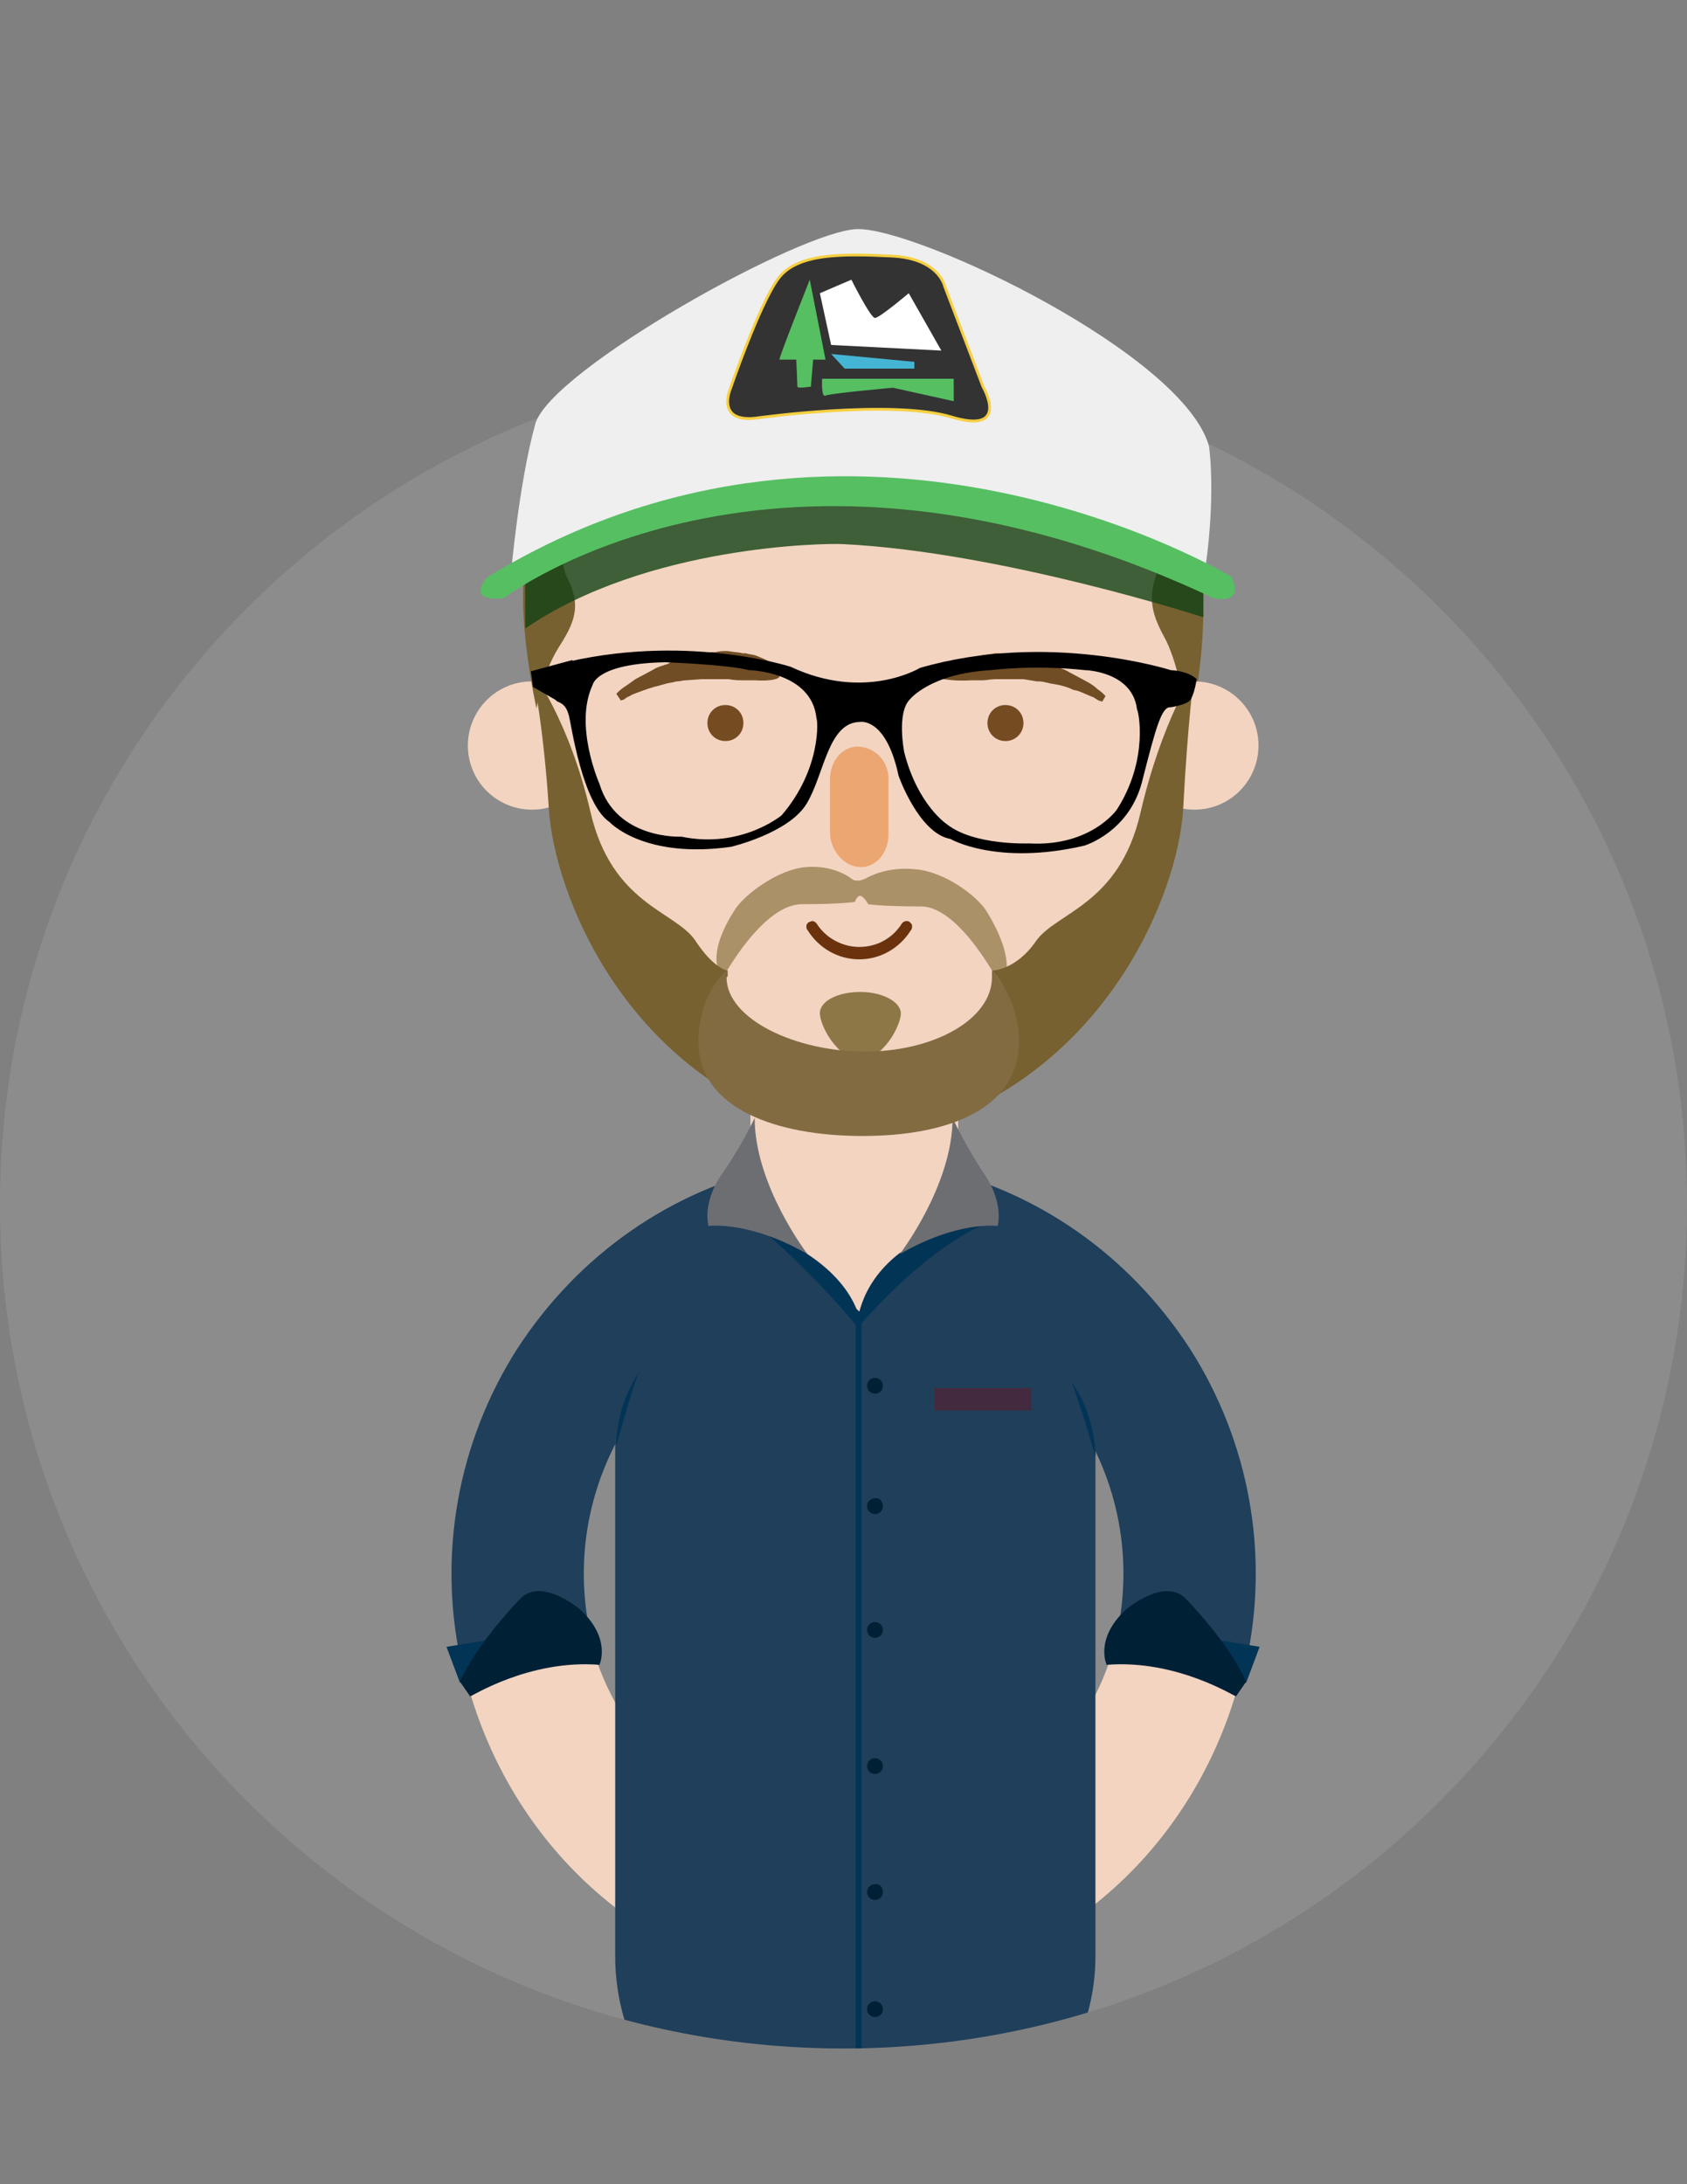 <?xml version="1.0" encoding="utf-8"?>
<!-- Generator: Adobe Illustrator 15.0.0, SVG Export Plug-In . SVG Version: 6.00 Build 0)  -->
<!DOCTYPE svg PUBLIC "-//W3C//DTD SVG 1.1//EN" "http://www.w3.org/Graphics/SVG/1.1/DTD/svg11.dtd">
<svg version="1.1" id="Ebene_1" xmlns="http://www.w3.org/2000/svg" xmlns:xlink="http://www.w3.org/1999/xlink" x="0px" y="0px"
	 width="612px" height="792px" viewBox="0 0 612 792" enable-background="new 0 0 612 792" xml:space="preserve">
<rect x="0" y="0" width="612" height="792" fill="#808080" stroke="none"/>
<g id="Content">
	<g>
		<path opacity="0.1" fill="#FFFFFF" d="M0,436.8c0,168.912,137.088,306,306,306s306-137.088,306-306c0-168.912-137.088-306-306-306
			S0,267.888,0,436.8"/>
		<g>
			<g>
				<g>
					<defs>
						<path id="SVGID_1_" d="M0,436.8c0,168.912,137.088,306,306,306s306-137.088,306-306c0-168.912-137.088-306-306-306
							S0,267.888,0,436.8"/>
					</defs>
					<clipPath id="SVGID_2_">
						<use xlink:href="#SVGID_1_"  overflow="visible"/>
					</clipPath>
					<g clip-path="url(#SVGID_2_)">
						<path fill="#E9BCA6" d="M315.792,693.84L315.792,693.84c-1.224-2.448-0.408-4.896,1.632-6.528l-2.855-6.119
							c-2.448,0.407-4.488-0.816-5.712-2.856l0,0c-1.225-2.448,0-5.712,2.447-6.936l2.04-0.816l7.752-3.264l13.057-5.712l6.12-2.856
							c15.504-6.936,21.216,5.712,28.151,21.216c6.937,15.504,13.057,28.152-2.855,35.088l-6.12,2.856L357,719.136l-18.36,8.16
							l-1.632,0.816c-2.448,1.224-5.712,0-6.936-2.448l0,0c-0.816-2.04-0.408-4.08,1.224-5.712l-2.855-6.528
							c-2.04,0-4.08-0.815-5.305-2.855l0,0c-0.815-2.04-0.407-4.488,1.225-5.712l-2.856-6.528
							C319.056,697.104,316.608,695.88,315.792,693.84"/>
						<path fill="#E9BCA6" d="M301.92,695.064L301.92,695.064c1.224-2.448,0.408-4.896-1.632-6.528l2.855-6.12
							c2.448,0.408,4.488-0.816,5.713-2.856l0,0c1.224-2.447,0-5.712-2.448-6.936l-2.04-0.816l-7.752-3.264l-13.056-5.712
							l-6.12-2.855c-15.504-6.937-21.216,5.712-28.152,21.216s-13.056,28.151,2.856,35.088l6.12,2.855l2.448,1.225l18.36,8.16
							l1.632,0.815c2.448,1.225,5.712,0,6.936-2.448l0,0c0.816-2.04,0.408-4.08-1.224-5.712l2.856-6.527
							c2.04,0,4.08-0.816,5.304-2.856l0,0c0.816-2.04,0.408-4.488-1.224-5.712l2.856-6.528
							C298.656,698.328,301.104,697.104,301.92,695.064"/>
						<path fill="#1F3F5B" d="M214.2,592.656c-12.24-55.488,23.256-110.568,78.744-122.809c13.056-2.855,21.216-15.504,18.36-28.56
							c-2.855-13.056-15.504-21.216-28.56-18.36c-39.576,8.568-73.032,32.232-95.064,66.097
							c-21.624,33.863-28.968,74.664-20.4,113.832L214.2,592.656z"/>
						<path fill="#1F3F5B" d="M405.144,592.656c12.24-55.488-23.256-110.568-78.743-122.809
							c-13.057-2.855-21.217-15.504-18.36-28.56s15.504-21.216,28.56-18.36c39.576,8.568,73.032,32.232,95.064,66.097
							c21.624,33.863,28.968,74.664,20.4,113.832L405.144,592.656z"/>
						<path fill="#F2D4C1" d="M344.76,714.648c-9.384-0.408-17.952-6.528-21.216-15.912c-4.488-12.648-2.448-24.48,10.2-28.969
							c33.864-11.832,64.056-42.023,71.399-77.111l46.104,10.2c-11.424,51.407-46.92,93.84-97.104,111.384
							C351.288,715.056,348.024,714.648,344.76,714.648"/>
						<polygon fill="#023456" points="436.968,593.88 456.96,597.145 452.064,610.2 						"/>
						<path fill="#002035" d="M401.472,603.672c0,0-4.487-9.384,6.937-19.992c0,0,14.688-12.647,22.439-3.264
							c0,0,15.097,15.504,21.217,29.376l-3.673,5.304C448.392,615.504,427.176,601.632,401.472,603.672z"/>
						<path fill="#F2D4C1" d="M274.176,714.648c9.384-0.408,17.952-6.528,21.216-15.912c4.488-12.648,2.448-24.48-10.2-28.969
							c-33.864-11.832-63.648-42.023-71.4-77.111l-46.104,10.2c11.424,51.407,46.92,93.84,97.104,111.384
							C267.648,715.056,270.912,714.648,274.176,714.648"/>
						<polygon fill="#023456" points="181.968,593.88 161.976,597.145 166.872,610.2 						"/>
						<path fill="#002035" d="M217.464,603.672c0,0,4.488-9.384-6.936-19.992c0,0-14.688-12.647-22.44-3.264
							c0,0-15.096,15.504-21.216,29.376l3.672,5.304C170.544,615.504,191.76,601.632,217.464,603.672z"/>
						<g>
							<path fill="#1F3F5B" d="M397.392,709.344c0,43.656-37.128,81.192-80.783,81.192h-14.28
								c-43.656,0-79.152-37.536-79.152-81.192V498.816c0-43.656,35.496-79.969,79.152-79.969h14.28
								c43.655,0,80.783,36.312,80.783,79.969V709.344L397.392,709.344z"/>
						</g>
						<path fill="#023456" d="M397.392,528.192c0,0,0.408-14.28-8.567-26.929C388.824,501.264,392.904,512.28,397.392,528.192z"/>
						<path fill="#023456" d="M223.584,524.112c0,0-0.408-14.28,8.568-26.929C231.744,496.776,228.072,507.792,223.584,524.112z"/>
						<g>
							<polygon fill="#023456" points="310.488,780.336 312.528,780.336 312.528,473.52 310.488,473.928 							"/>
							<path fill="#002035" d="M320.28,502.488c0,1.632-1.225,2.855-2.856,2.855s-2.855-1.224-2.855-2.855s1.224-2.856,2.855-2.856
								S320.28,500.856,320.28,502.488"/>
							<path fill="#002035" d="M320.28,469.848c0,1.633-1.225,2.856-2.856,2.856s-2.855-1.224-2.855-2.856
								c0-1.632,1.224-2.855,2.855-2.855S320.28,468.216,320.28,469.848"/>
							<path fill="#002035" d="M320.28,546.144c0,1.633-1.225,2.856-2.856,2.856s-2.855-1.224-2.855-2.856
								c0-1.632,1.224-2.855,2.855-2.855C319.056,542.88,320.28,544.512,320.28,546.144"/>
							<path fill="#002035" d="M320.28,591.024c0,1.632-1.225,2.855-2.856,2.855s-2.855-1.224-2.855-2.855
								c0-1.633,1.224-2.856,2.855-2.856S320.28,589.392,320.28,591.024"/>
							<path fill="#002035" d="M320.28,640.392c0,1.632-1.225,2.856-2.856,2.856s-2.855-1.225-2.855-2.856s1.224-2.855,2.855-2.855
								S320.28,638.76,320.28,640.392"/>
							<path fill="#002035" d="M320.28,686.088c0,1.632-1.225,2.856-2.856,2.856s-2.855-1.225-2.855-2.856s1.224-2.855,2.855-2.855
								C319.056,682.824,320.28,684.456,320.28,686.088"/>
							<path fill="#002035" d="M320.28,728.52c0,1.633-1.225,2.856-2.856,2.856s-2.855-1.224-2.855-2.856
								c0-1.632,1.224-2.855,2.855-2.855S320.28,726.888,320.28,728.52"/>
						</g>
						<rect x="339.048" y="503.304" fill="#432A3E" width="35.088" height="8.16"/>
						<polygon fill="#F2D4C1" points="272.136,396 347.616,396 347.616,438.024 311.712,475.56 272.544,439.248 						"/>
						<path fill="#023456" d="M358.632,443.328c0,0-19.584,6.12-47.735,38.352c0,0-0.408-15.096,15.504-27.336
							C326.4,454.752,345.168,439.248,358.632,443.328z"/>
						<path fill="#023456" d="M276.216,445.776c0,0,18.36,15.096,36.312,37.128c0,0,0.815-14.688-19.584-28.152
							C292.944,454.752,281.928,444.144,276.216,445.776z"/>
						<path fill="#6D6E72" d="M292.944,454.752c0,0-19.176-24.888-19.176-49.368c0,0-4.896,10.608-12.24,20.809
							c-6.936,10.607-4.488,18.359-4.488,18.359S271.728,442.512,292.944,454.752z"/>
						<path fill="#6D6E72" d="M326.4,454.752c0,0,19.176-24.888,19.176-49.368c0,0,4.896,10.608,11.832,20.809
							c6.936,10.607,4.487,18.359,4.487,18.359S347.616,442.512,326.4,454.752z"/>
					</g>
				</g>
			</g>
			<path fill="#776130" d="M436.56,219.744c0,78.336-49.367,153.408-122.399,153.408s-122.4-75.072-122.4-153.408
				s49.368-122.4,122.4-122.4S436.56,141.408,436.56,219.744"/>
			<path fill="#F2D4C1" d="M428.4,219.744v62.016c0,69.36-68.544,126.48-114.24,126.48s-114.24-56.712-114.24-126.48v-62.016"/>
			<path fill="#F2D4C1" d="M429.216,238.104c0-22.848-0.815-43.248-11.832-60.384c-21.624-34.68-57.527-2.856-104.04-2.856
				c-50.592,0-89.352-28.152-109.344,11.832c-7.752,15.096-10.608,48.552-10.608,67.728"/>
			<path fill="#F2D4C1" d="M456.552,270.336c0,12.648-10.2,23.256-23.256,23.256c-12.647,0-23.256-10.2-23.256-23.256
				c0-12.648,10.2-23.256,23.256-23.256C445.944,247.08,456.552,257.28,456.552,270.336"/>
			<path fill="#F2D4C1" d="M216.24,270.336c0,12.648-10.2,23.256-23.256,23.256c-12.648,0-23.256-10.2-23.256-23.256
				c0-12.648,10.2-23.256,23.256-23.256C205.632,247.08,216.24,257.28,216.24,270.336"/>
			<path fill="#ECA671" d="M311.712,270.744c-5.712-0.408-10.608,4.896-10.608,11.832v19.176c0,6.528,4.896,12.24,10.608,12.648
				c5.712,0.408,10.608-4.896,10.608-11.832v-19.176C322.728,276.456,317.832,271.152,311.712,270.744"/>
			<path fill="#754B21" d="M263.16,268.704c-3.672,0-6.528-2.856-6.528-6.528c0-3.672,2.856-6.528,6.528-6.528
				c3.672,0,6.528,2.856,6.528,6.528C269.688,265.848,266.832,268.704,263.16,268.704"/>
			<path fill="#754B21" d="M364.752,268.704c3.672,0,6.528-2.856,6.528-6.528c0-3.672-2.856-6.528-6.528-6.528
				s-6.528,2.856-6.528,6.528C358.224,265.848,361.08,268.704,364.752,268.704"/>
			<path fill="#704D24" d="M342.312,246.264h-0.816l-0.408-2.448l0.816-0.408c0,0,3.672-2.448,8.976-4.488
				c1.224-0.408,2.448-0.816,3.672-0.816l1.225-0.408c1.632-0.408,3.264-0.408,5.304-0.816c1.632,0,3.264,0,4.488,0.408h1.224h0.408
				c0.408,0,1.224,0,1.632,0.408c1.224,0,2.448,0.408,3.672,0.816l5.304,1.224c1.225,0.408,2.448,0.816,3.673,1.224
				c0.407,0.408,1.224,0.408,1.632,0.816l1.224,0.408c1.225,0.408,2.448,0.816,3.672,1.632l6.12,3.264
				c1.632,0.816,3.265,2.04,4.08,2.856c1.224,0.816,2.04,1.632,2.04,1.632l0.816,0.816l-1.225,2.04l-1.224-0.408
				c0,0-0.816-0.408-2.04-1.224c-1.225-0.408-2.856-1.224-4.896-2.04l-1.224-0.408c-0.816,0-1.632-0.408-2.448-0.816
				c-2.04-0.816-4.08-1.224-6.527-1.632c-0.816,0-1.225-0.408-2.04-0.408c-1.225-0.408-2.04-0.408-3.265-0.408l-4.896-0.816
				c-1.225,0-2.448,0-3.265,0c-0.407,0-1.224,0-1.632,0c-0.815,0-1.632,0-2.448,0c-0.815,0-1.632,0-2.447,0
				c-2.04,0-3.672,0.408-4.896,0.408c-0.815,0-1.632,0-2.448,0c-0.815,0-1.224,0-1.632,0
				C346.392,247.08,342.72,246.264,342.312,246.264"/>
			<path fill="#704D24" d="M273.768,246.672c-0.408,0-1.224,0-2.04,0s-1.632,0-2.448,0c-1.224,0-2.856,0-4.896-0.408
				c-0.816,0-1.632,0-2.448,0s-1.632,0-2.448,0c-0.408,0-1.224,0-1.632,0c-1.224,0-2.448,0-3.264,0l-5.712,0.408
				c-1.224,0-2.04,0.408-3.264,0.408c-0.816,0-1.224,0.408-2.04,0.408c-2.448,0.408-4.488,1.224-6.528,1.632
				c-0.816,0.408-1.632,0.408-2.448,0.816l-1.224,0.408c-2.04,0.816-3.672,1.224-4.896,2.04c-1.224,0.408-2.04,1.224-2.04,1.224
				l-1.224,0.408l-1.632-2.448l0.816-0.816c0,0,0.816-0.816,2.04-1.632c1.224-0.816,2.448-1.632,4.08-2.856l6.12-3.264
				c1.224-0.816,2.448-1.224,3.672-1.632l1.224-0.408c0.408,0,1.224-0.408,1.632-0.816c1.224-0.408,2.448-0.816,3.672-1.224
				l5.712-1.224c1.224-0.408,2.448-0.408,3.672-0.816c0.408,0,1.224,0,1.632-0.408h0.408h1.224c1.632-0.408,2.856-0.408,4.488-0.408
				c2.04,0.408,4.08,0.408,5.304,0.816h1.224c1.224,0.408,2.448,0.408,3.672,0.816c5.304,2.04,8.568,4.08,8.976,4.488l0.816,0.408
				l-0.408,2.448h-0.816C283.152,246.264,279.072,247.08,273.768,246.672"/>
			<path fill="#776130" d="M417.792,172.824c0,0,7.344,22.44,2.448,33.456c-4.488,11.016-2.04,17.136,2.855,26.112
				c4.488,9.384,6.12,21.624,6.12,21.624s6.12-34.68,2.856-53.448C429.216,183.024,417.792,172.824,417.792,172.824"/>
			<path fill="#776130" d="M208.896,175.68c0,0-8.568,22.44-3.264,33.456c5.712,11.016,2.448,17.136-3.264,26.112
				c-5.712,9.384-7.752,21.624-7.752,21.624s-7.752-34.68-3.672-53.448C195.432,185.472,208.896,175.68,208.896,175.68"/>
			<path fill="#AA9168" d="M314.976,327.864c0,0,4.896,0.816,19.177,0.816c14.279,0,28.968,28.968,28.968,28.968
				s7.344-6.936-5.304-27.336c-3.265-5.304-15.097-14.28-25.704-15.096c-10.608-1.224-17.952,3.264-17.952,3.264
				c-3.264,1.632-4.896,0.408-4.896,0.408s-6.12-5.304-16.728-4.488c-10.608,0.816-22.44,10.2-25.704,15.096
				c-12.24,18.768-4.488,24.888-4.488,24.888s14.28-26.52,28.56-26.52s19.176-0.816,19.176-0.816
				C311.304,324.192,312.528,323.784,314.976,327.864"/>
			<path fill="#776130" d="M359.856,351.936c0,0,8.567,0,15.911-10.608c7.345-10.608,30.192-13.056,37.944-46.512
				s19.584-51,19.584-51s-2.448,17.952-4.08,49.776c-2.04,31.416-28.151,94.248-93.432,115.057
				C300.288,400.488,387.192,380.088,359.856,351.936"/>
			<path fill="#776130" d="M263.976,351.936c0,0-4.896-0.408-11.832-11.016c-7.344-10.608-30.192-13.056-37.944-46.512
				c-7.752-33.456-21.216-51-21.216-51s4.08,17.952,6.12,49.776c2.04,31.416,27.336,94.248,92.208,115.056
				c35.496-7.752-54.672-25.704-27.336-54.264"/>
			<path fill="#8E7747" d="M326.808,367.44c0,4.488-6.527,16.728-14.688,16.728s-14.688-12.24-14.688-16.728
				c0-4.488,6.528-7.752,14.688-7.752S326.808,363.36,326.808,367.44"/>
			<path fill="#826B41" d="M359.856,351.936c0,0.816,0,1.632,0,2.448c0,15.096-20.809,26.928-46.104,26.928
				s-50.184-11.832-50.184-26.928c0-0.816,0-1.632,0-2.448c-6.528,5.712-10.2,15.912-10.2,25.704
				c0,24.48,28.56,34.272,59.567,34.272c31.009,0,56.713-9.792,56.713-34.272C369.648,367.848,365.976,358.872,359.856,351.936"/>
			<path d="M424.728,243c0,0-44.472-14.28-90.983-0.816c0,0-19.992,12.24-46.92-0.408c0,0-39.168-12.648-84.864-0.816
				c0,0-1.632,2.448-1.224,8.568c0,0-0.408,4.08,1.632,4.896c2.04,0.816,3.264,2.04,4.08,5.304
				c0.816,3.264,4.896,31.824,14.688,38.352c0,0,12.24,13.464,44.064,8.976c0,0,20.808-4.896,27.336-15.504
				c6.528-10.608,7.752-29.784,19.584-29.784c0,0,9.384-1.632,13.872,19.584c0,0,7.344,20.808,18.768,22.848
				c0,0,16.729,9.792,48.553,2.448c0,0,16.728-4.896,21.216-24.072c4.896-19.176,6.936-26.52,10.2-26.112
				c0,0,5.304-0.816,6.936-2.448c1.632-2.04,2.448-7.752,2.448-7.752S431.664,243.408,424.728,243z M283.56,295.632
				c0,0-14.688,12.24-36.312,7.752c0,0-23.664,1.224-29.784-19.176c0,0-9.384-21.216-2.448-35.904c0,0,1.224-7.752,26.52-8.16
				c0,0,22.44,0.816,30.192,2.856c0,0,22.848,0.408,24.48,17.544C296.616,260.544,298.248,278.496,283.56,295.632z M405.144,293.592
				c0,0-9.384,13.464-31.823,12.24c0,0-19.992,0.816-29.784-6.936c0,0-10.608-6.936-15.504-26.112c0,0-2.856-14.28,2.04-19.176
				c0,0,7.344-9.384,29.376-10.608c0,0,15.096-2.04,34.271,0c0,0,17.136,0.408,18.769,14.28
				C412.896,257.28,416.976,275.232,405.144,293.592z"/>
			<g>
				<path fill="#EFEFEF" d="M185.232,209.544c0,0,2.856-33.864,8.976-55.896c5.712-19.584,97.104-70.584,117.096-70.584
					c22.44,0,117.912,45.288,127.296,78.744c0,0,2.856,18.768-2.04,48.96C436.56,210.768,308.448,145.08,185.232,209.544z"/>
				<path opacity="0.8" fill="#124214" enable-background="new    " d="M190.536,227.904v-20.4c0,0,53.04-35.088,115.464-28.56
					c62.424,6.528,92.616,10.608,130.56,31.416v13.464c0,0-73.031-23.664-130.56-26.52
					C299.472,196.896,234.6,197.712,190.536,227.904z"/>
				<path fill="#56BF62" d="M182.784,216.888c0,0,97.92-75.072,257.448,0c0,0,11.424,2.856,6.527-7.752
					c0,0-135.456-82.008-269.688,0C177.072,208.728,168.096,218.52,182.784,216.888z"/>
				<path fill="#333333" d="M274.176,151.608c0,0,49.368-6.936,70.992-0.408c21.624,6.528,11.424-11.016,11.424-11.016
					l-13.872-36.312c0,0-2.04-10.2-19.176-11.016c-17.544-0.816-34.272-1.224-41.208,8.16c-6.936,9.384-17.544,40.392-17.544,40.392
					S259.896,153.24,274.176,151.608z"/>
				<path fill="none" stroke="#F6CF40" stroke-miterlimit="10" d="M274.176,151.608c0,0,49.368-6.936,70.992-0.408
					c21.624,6.528,11.424-11.016,11.424-11.016l-13.872-36.312c0,0-2.04-10.2-19.176-11.016c-17.544-0.816-34.272-1.224-41.208,8.16
					c-6.936,9.384-17.544,40.392-17.544,40.392S259.896,153.24,274.176,151.608z"/>
				<path fill="#56BF62" d="M282.744,130.392c0-1.224,11.016-28.968,11.016-28.968l5.712,28.968h-4.488l-0.816,9.792
					c0,0-4.896,0.816-4.896,0s-0.408-9.792-0.408-9.792H282.744z"/>
				<path fill="#FFFFFF" d="M297.432,106.32l4.08,18.768l39.984,2.04l-11.832-20.808c0,0-10.608,8.976-12.24,8.976
					s-8.567-13.872-8.567-13.872L297.432,106.32z"/>
				<polygon fill="#44B5D4" points="301.512,128.352 306.408,133.656 331.704,133.656 331.704,131.208 				"/>
				<path fill="#56BF62" d="M298.248,137.328c0,0-0.408,6.936,1.224,6.12c1.632-0.816,24.48-2.856,24.48-2.856l22.032,4.896v-8.16
					H298.248z"/>
			</g>
			<path fill="#6A330D" d="M311.712,347.856c-7.752,0-14.688-4.08-18.768-10.608c-0.408-0.408-0.408-0.816-0.408-1.632
				c0-0.408,0.408-0.816,0.816-1.224c0.408,0,0.816-0.408,1.224-0.408c0.816,0,1.224,0.408,1.632,0.816
				c3.264,5.304,9.384,8.568,15.504,8.568c6.528,0,12.24-3.264,15.504-8.568c0.408-0.408,0.816-0.816,1.632-0.816
				c0.408,0,0.816,0,1.225,0.408c0.408,0.408,0.815,0.816,0.815,1.224c0,0.408,0,1.224-0.407,1.632
				C326.4,343.776,319.464,347.856,311.712,347.856"/>
			<polygon points="207.672,242.184 204.816,255.648 193.392,249.12 192.576,243.408 207.672,239.328 			"/>
		</g>
	</g>
</g>
</svg>
